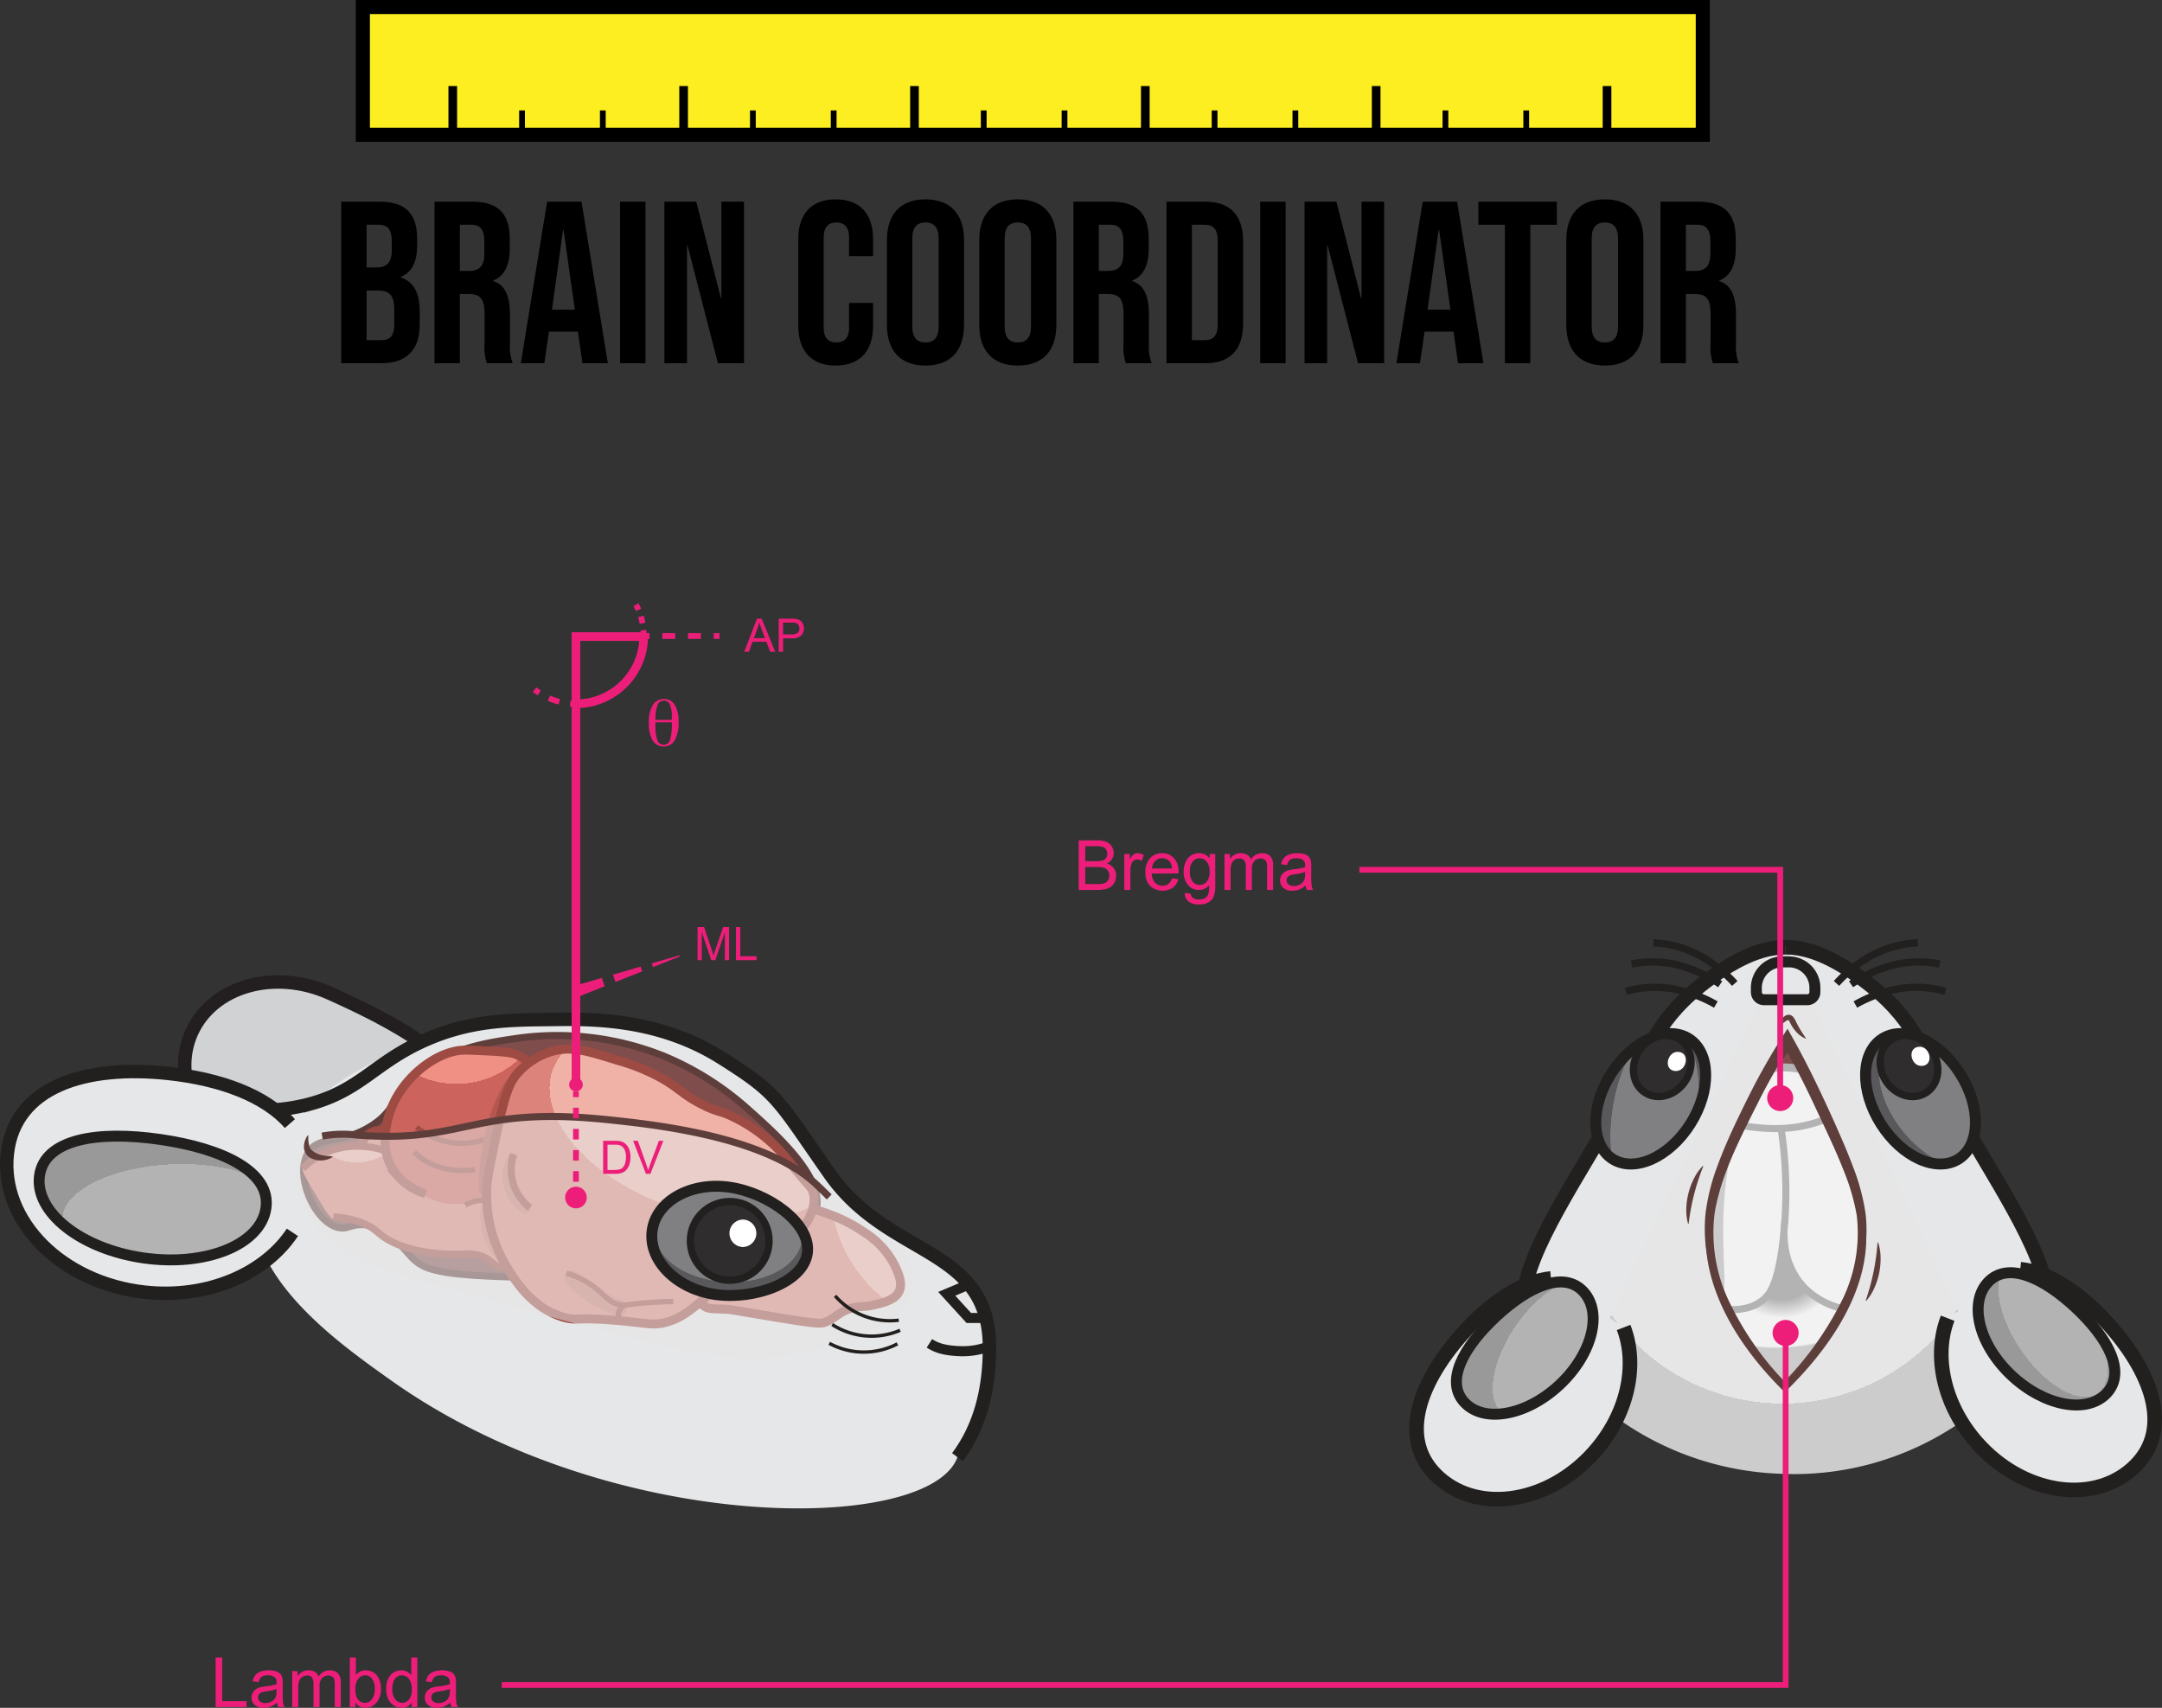 <svg xmlns="http://www.w3.org/2000/svg" xmlns:xlink="http://www.w3.org/1999/xlink" viewBox="0 0 374.611 295.914"><rect x="0" y="0" width="374.611" height="295.914" fill="#333333" stroke="none"/><defs><style>.cls-1,.cls-10,.cls-15,.cls-18,.cls-19,.cls-20,.cls-21,.cls-22,.cls-30,.cls-44,.cls-45,.cls-46,.cls-5{fill:none;}.cls-2{fill:#d0d2d3;stroke:#231f20;}.cls-10,.cls-11,.cls-14,.cls-15,.cls-17,.cls-18,.cls-19,.cls-2,.cls-20,.cls-21,.cls-22,.cls-25,.cls-26,.cls-27,.cls-28,.cls-30,.cls-31,.cls-32,.cls-33,.cls-35,.cls-37,.cls-4,.cls-40,.cls-41,.cls-42,.cls-44,.cls-45,.cls-46,.cls-47,.cls-5,.cls-6,.cls-7,.cls-8{stroke-miterlimit:10;}.cls-2,.cls-4{stroke-width:2.328px;}.cls-25,.cls-3,.cls-33,.cls-4{fill:#e6e7e8;}.cls-25,.cls-26,.cls-27,.cls-28,.cls-30,.cls-31,.cls-32,.cls-33,.cls-4,.cls-45,.cls-47,.cls-5,.cls-7{stroke:#221f1f;}.cls-5{stroke-width:1.746px;}.cls-6{fill:#804d4d;}.cls-44,.cls-6{stroke:#5e3e3b;}.cls-37,.cls-44,.cls-6{stroke-width:1.22px;}.cls-7{stroke-width:1.89px;fill:url(#radial-gradient);}.cls-8{fill:#dc847b;}.cls-10,.cls-11,.cls-14,.cls-15,.cls-17,.cls-8{stroke:#9e4b43;}.cls-11,.cls-14,.cls-17,.cls-8{stroke-width:1.55px;}.cls-9{fill:url(#radial-gradient-2);}.cls-10{stroke-width:1.24px;}.cls-11{fill:url(#radial-gradient-3);}.cls-12{fill:#c97970;}.cls-13{fill:#cc635c;}.cls-14{fill:url(#radial-gradient-4);}.cls-15{stroke-width:0.93px;}.cls-16{fill:#b35750;}.cls-17{fill:url(#radial-gradient-5);}.cls-18,.cls-19,.cls-20,.cls-21,.cls-22,.cls-46{stroke:#ed1e79;}.cls-19{stroke-dasharray:1.905 1.905;}.cls-20,.cls-41{stroke-width:1.5px;}.cls-21{stroke-dasharray:1.215 1.215;}.cls-22{stroke-dasharray:2.225 2.225;}.cls-23{fill:#ed1e79;}.cls-24{fill:url(#radial-gradient-6);}.cls-25{stroke-width:2.53px;}.cls-26,.cls-27,.cls-31,.cls-32,.cls-33,.cls-47{stroke-width:1.897px;}.cls-26{fill:url(#radial-gradient-7);}.cls-27{fill:url(#radial-gradient-8);}.cls-28{fill:#302d2f;}.cls-28,.cls-30{stroke-width:1.265px;}.cls-29,.cls-41,.cls-42{fill:#fff;}.cls-31{fill:url(#radial-gradient-9);}.cls-32{fill:url(#radial-gradient-10);}.cls-34{clip-path:url(#clip-path);}.cls-35,.cls-37{stroke:#b3b3b3;}.cls-35{stroke-width:1.377px;fill:url(#radial-gradient-11);}.cls-36{fill:url(#radial-gradient-12);}.cls-37{fill:#f2f2f2;}.cls-38{fill:#ccc;}.cls-39{fill:#5e3e3b;}.cls-40{fill:#fcee21;stroke-width:2.437px;}.cls-40,.cls-41,.cls-42{stroke:#000;}.cls-43{fill:#e6e6e6;fill-opacity:0.54;}.cls-45{stroke-width:0.582px;}.cls-46{stroke-dasharray:1.831 1.831;}.cls-47{fill:url(#radial-gradient-13);}</style><radialGradient id="radial-gradient" cx="268.312" cy="596.595" r="20.456" gradientTransform="matrix(-0.083, -0.845, 1.868, -0.109, -1062.217, 502.162)" gradientUnits="userSpaceOnUse"><stop offset="0.5" stop-color="#b3b3b3"/><stop offset="0.5" stop-color="#999"/></radialGradient><radialGradient id="radial-gradient-2" cx="710.016" cy="256.189" r="15.217" gradientTransform="matrix(-1.007, -0.4, -0.46, 0.931, 894.805, 239.184)" gradientUnits="userSpaceOnUse"><stop offset="0.5" stop-color="#f0b2a7"/><stop offset="0.5" stop-color="#dc847b"/></radialGradient><radialGradient id="radial-gradient-3" cx="607.447" cy="257.944" r="19.522" gradientTransform="matrix(-0.971, 0.506, 0.867, 1.436, 523.078, -464.216)" xlink:href="#radial-gradient-2"/><radialGradient id="radial-gradient-4" cx="703.436" cy="232.692" r="26.342" gradientTransform="matrix(-1.007, -0.4, -0.46, 0.931, 894.805, 239.184)" gradientUnits="userSpaceOnUse"><stop offset="0.5" stop-color="#f08f84"/><stop offset="0.5" stop-color="#cc635c"/></radialGradient><radialGradient id="radial-gradient-5" cx="660.888" cy="235.681" r="49.155" gradientTransform="matrix(-1.007, -0.4, -0.281, 0.569, 852.657, 324.528)" xlink:href="#radial-gradient-2"/><radialGradient id="radial-gradient-6" cx="308.845" cy="206.927" r="72.502" gradientUnits="userSpaceOnUse"><stop offset="0.5" stop-color="#e6e6e6"/><stop offset="0.5" stop-color="#ccc"/></radialGradient><radialGradient id="radial-gradient-7" cx="386.985" cy="157.116" r="17.621" gradientTransform="matrix(0.414, 0.724, -1.603, 0.741, 375.749, -204.19)" gradientUnits="userSpaceOnUse"><stop offset="0.5" stop-color="#808083"/><stop offset="0.506" stop-color="#59595c"/></radialGradient><radialGradient id="radial-gradient-8" cx="268.156" cy="233.582" r="13.455" gradientTransform="translate(222.294 776.212) rotate(-145.669) scale(1 2.029)" xlink:href="#radial-gradient"/><radialGradient id="radial-gradient-9" cx="335.881" cy="191.057" r="26.252" gradientTransform="matrix(-0.131, -0.991, 0.599, -0.079, 264.687, 540.733)" xlink:href="#radial-gradient-7"/><radialGradient id="radial-gradient-10" cx="-1074.963" cy="230.191" r="13.455" gradientTransform="matrix(0.826, -0.564, -1.144, -1.676, 1507.015, 9.66)" xlink:href="#radial-gradient"/><clipPath id="clip-path"><path class="cls-1" d="M309.196,239.354c5.412-5.327,14.832-16.318,13.346-28.535-.679-5.581-3.714-12.076-7.546-20.281-2.047-4.382-3.952-7.928-5.328-10.376a111.321,111.321,0,0,0-5.896,10.376c-3.245,6.498-6.849,13.717-7.546,20.281C294.833,223.936,304.971,235.164,309.196,239.354Z"/></clipPath><radialGradient id="radial-gradient-11" cx="307.772" cy="201.987" r="63.325" gradientUnits="userSpaceOnUse"><stop offset="0.495" stop-color="#f2f2f2"/><stop offset="0.5" stop-color="#ccc"/></radialGradient><radialGradient id="radial-gradient-12" cx="308.728" cy="221.195" r="14.196" gradientTransform="translate(0 44.183) scale(1 0.8)" gradientUnits="userSpaceOnUse"><stop offset="0.357" stop-color="#b3b3b3"/><stop offset="0.638" stop-color="#f2f2f2"/></radialGradient><radialGradient id="radial-gradient-13" cx="111.548" cy="242.244" r="28.131" gradientTransform="matrix(-0.905, -0.048, 0.031, -0.586, 219.624, 361.151)" xlink:href="#radial-gradient-7"/></defs><title>-1Asset 3</title><g id="Layer_2" data-name="Layer 2"><g id="Layer_1-2" data-name="Layer 1"><path class="cls-2" d="M57.155,172.103c9.608,4.311,26.199,12.408,22.58,20.475s-26.08,13.05-35.688,8.739S29.583,186.972,33.203,178.905,47.546,167.792,57.155,172.103Z"/><path class="cls-3" d="M102.041,176.314a36.756,36.756,0,0,1,13.19,3.207c14.57,6.89,16.266,20.922,28.701,41.584,14.125,23.471,24.067,25.525,21.966,31.372-4.766,13.266-59.933,13.816-98.141-13.301-9.199-6.529-24.747-17.564-23.844-31.035C45.158,189.586,77.115,173.871,102.041,176.314Z"/><path class="cls-4" d="M165.898,252.477c3.601-4.827,5.547-11.018,5.547-18.95,0-17.718-17.357-15.38-27.705-30.158-9.174-13.101-8.897-13.89-18.803-20.105-11.343-7.116-23.299-6.68-29.802-6.615-6.924.069-13.548.135-21.206,3.456-8.918,3.867-11.27,8.693-20.083,11.14a34.297,34.297,0,0,1-15.252.566"/><polyline class="cls-5" points="167.863 222.566 164.044 224.176 167.863 228.362 170.895 228.362"/><path class="cls-5" d="M171.802,233.114a12.658,12.658,0,0,1-5.306,1.005c-3.163-.092-4.447-.717-5.455-1.362"/><path class="cls-6" d="M127.931,219.64c6.921-2.034,11.205-4.998,13.12-9.052a4.924,4.924,0,0,0,.333-.788c1.648-5.66-6.888-13.259-11.717-17.558a51.333,51.333,0,0,0-14.534-9.204,49.617,49.617,0,0,0-25.435-3.143c-5.251.782-11.619,1.578-17.74,6.51-3.641,2.934-3.185,5.683-7.216,8.412-5.486,3.715-9.404,1.771-11.313,4.86-2.471,4,1.096,12.117,5.215,13.023,1.519.334,2.112-.532,4.084-.505,4.209.059,7.141,4.101,8.552,5.596,2.772,2.936,6.288,3.603,35.47,3.698C116.889,221.522,121.742,221.459,127.931,219.64Z"/><path class="cls-4" d="M50.666,213.527c-4.773,7.199-14.675,11.548-25.545,10.369-14.441-1.567-25.122-12.297-23.856-23.967s13.526-15.497,27.967-13.93c9.026.979,16.767,3.834,20.995,8.686"/><path class="cls-7" d="M24.806,217.952c-10.832-1.571-18.871-7.966-17.955-14.285s10.098-7.806,20.93-6.235,19.213,5.604,18.297,11.922S35.639,219.523,24.806,217.952Z"/><path class="cls-8" d="M68.456,196.679a4.109,4.109,0,0,0-3.444-.705,3.619,3.619,0,0,0-2.55,3.917c.523,2.454,4.973,3.641,6.665,2.252C70.487,201.027,70.275,198.075,68.456,196.679Z"/><path class="cls-9" d="M57.901,211.279c1.435.596,2.519.07,4.84.962a9.607,9.607,0,0,1,1.662.8,39.228,39.228,0,0,0,3.262,2.333c4.966,2.718,12.108,2.363,12.597,2.334a7.718,7.718,0,0,1,3.295.347c1.615.585,1.934,1.455,3.019,1.841,2.396.852,5.406-1.523,5.734-1.783,2.058-1.638,4.244-5.746,2.967-7.976-.923-1.612-3.058-1.198-11.704-2.73a59.466,59.466,0,0,1-6.57-1.337c-6.958-2.279-7.142-5.994-12.332-7.217-5.285-1.245-11.609,1.073-12.221,3.596-.135.558.807,2.139,2.699,5.277C56.921,210.669,57.303,211.03,57.901,211.279Z"/><path class="cls-10" d="M52.449,202.449a12.947,12.947,0,0,1,5.016-3.137,13.894,13.894,0,0,1,6.302-.595,14.722,14.722,0,0,1,6.805,2.598"/><path class="cls-11" d="M144.106,210.563a26.126,26.126,0,0,1,5.628,2.948,14.666,14.666,0,0,1,5.338,5.83c.645,1.418,1.5,3.297.537,4.74-.81,1.214-2.584,1.639-4.159,2.015-1.603.384-2.042.181-3.375.451-2.607.527-3.078,1.734-5.014,2.517-.893.361-1.452.371-11.029-1.231-5.364-.897-5.327-.923-6.105-.972-2.199-.138-3.043.038-3.873-.529-1.698-1.161-1.491-4.168-1.061-5.85,2.041-7.981,15.792-12.207,20.887-10.699C141.995,209.818,142.921,210.096,144.106,210.563Z"/><path class="cls-12" d="M123.166,224.8a8.678,8.678,0,0,0,4.017-2.594,26.052,26.052,0,0,1,2.17-2.761c.078-.071.202-.164.049-.048.105-.079.214-.154.324-.225a8.008,8.008,0,0,1,.699-.396,8.111,8.111,0,0,1,1.732-.58c.365-.086.735-.156,1.106-.211a3.043,3.043,0,0,0,1.489-.805q1.156-.912,2.312-1.825a1.403,1.403,0,0,0,0-1.973,1.429,1.429,0,0,0-1.973,0q-1.408,1.111-2.815,2.221l.986-.409a10.397,10.397,0,0,0-6.17,2.543,21.591,21.591,0,0,0-1.768,2.353,5.938,5.938,0,0,1-2.902,2.018c-1.697.559-.971,3.254.742,2.69Z"/><path class="cls-13" d="M74.943,207.869c4.751,1.997,12.95-.11,15.583-5.807,1.62-3.505,1.171-8.448-1.801-10.311-5.03-3.153-14.906,4.007-17.503,8.472a4.631,4.631,0,0,0-.751,2.837C70.754,206.05,74.504,207.684,74.943,207.869Z"/><path class="cls-14" d="M92.55,185.357a6.614,6.614,0,0,0-2.614-2.428c-.897-.454-1.832-.657-5.596-.835-1.485-.07-3.384-.16-4.095-.131-4.894.198-11.368,5.316-13.005,11.827-.378,1.503-1.534,6.1,1.517,9.796a10.828,10.828,0,0,0,4.976,3.26"/><path class="cls-15" d="M83.934,197.47a12.861,12.861,0,0,1-4.311.616,12.677,12.677,0,0,1-7.456-2.751"/><path class="cls-15" d="M82.295,202.643a13.147,13.147,0,0,1-7.912-1.132,10.797,10.797,0,0,1-2.617-1.887"/><path class="cls-10" d="M57.766,210.869a15.471,15.471,0,0,1,4.84.962c2.598.984,2.679,1.904,4.924,3.133,4.966,2.718,12.108,2.363,12.597,2.334a7.717,7.717,0,0,1,3.295.347c1.615.585,1.934,1.455,3.019,1.841,1.023.364,2.738.302,5.734-1.783"/><path class="cls-12" d="M87.253,216.834a9.135,9.135,0,0,1-.999-1.434,8.95,8.95,0,0,1-.919-2.311,8.819,8.819,0,0,1-.241-2.379,7.825,7.825,0,0,1,.217-1.691c.263-1.166-1.53-1.663-1.793-.494a11.029,11.029,0,0,0,2.42,9.624.938.938,0,0,0,1.315,0,.949.949,0,0,0,0-1.315Z"/><path class="cls-15" d="M80.61,208.831a5.949,5.949,0,0,1,2.726-.841,6.172,6.172,0,0,1,4.689,1.97"/><path class="cls-16" d="M86.634,205.699c.163-5.672,1.15-11.351,4.096-16.275,1.232-2.059-1.982-3.931-3.212-1.877-3.282,5.484-4.422,11.834-4.604,18.152-.069,2.394,3.651,2.392,3.72,0Z"/><path class="cls-17" d="M140.717,206.166c-.222-.473-.399-.569-1.871-2.286-1.822-2.125-2.327-2.882-3.119-3.809a27.874,27.874,0,0,0-8.573-6.491c-2.59-1.269-2.55-.736-5.294-2.104-3.386-1.688-4.007-2.778-6.988-4.525a34.44,34.44,0,0,0-7.853-3.224c-5.236-1.634-7.855-2.452-11.084-1.63a12.663,12.663,0,0,0-5.991,3.581c-1.508,1.588-2.352,3.343-3.927,10.877-1.084,5.185-1.627,7.778-1.656,9.209a24.125,24.125,0,0,0,3.256,13.425c1.561,2.6,4.528,7.543,10.181,9.083,2.372.647,2.206-.127,9.717.573,4.712.439,5.667.826,7.741.301,2.754-.697,4.607-2.277,6.88-4.256,3.225-2.809,2.699-3.432,5.006-5.412,4.881-4.189,8.43-2.425,11.693-6.352C140.34,211.315,141.74,208.344,140.717,206.166Z"/><path class="cls-12" d="M107.64,225.266c-.519-.198-.772-.3-1.184-.482q-.592-.262-1.172-.55c-.712-.354-1.41-.737-2.086-1.154a12.679,12.679,0,0,1-1.346-.942,14.303,14.303,0,0,1-1.704-1.668,1.402,1.402,0,0,0-1.973,0,1.43,1.43,0,0,0,0,1.973,21.253,21.253,0,0,0,8.723,5.514,1.401,1.401,0,0,0,1.716-.974,1.434,1.434,0,0,0-.974-1.716Z"/><path class="cls-15" d="M116.672,225.519c-1.304.009-3.259.064-5.642.299-2.483.245-2.77.422-3.666.237-2.227-.458-2.665-2.005-5.373-3.724a15.418,15.418,0,0,0-3.836-1.736"/><path class="cls-15" d="M107.516,228.845a1.732,1.732,0,0,1-.25-1.664,2.016,2.016,0,0,1,1.181-1.069"/><path class="cls-12" d="M91.449,208.599c-.076-.053-.151-.108-.226-.163-.084-.061.142.121.008.006-.056-.049-.116-.094-.172-.143a7.377,7.377,0,0,1-.721-.706,5.682,5.682,0,0,1-1.184-2.104,5.524,5.524,0,0,1-.109-2.797,7.421,7.421,0,0,1,.332-1.075c.065-.167-.026.053.015-.035.024-.052.047-.105.072-.157.044-.093.091-.184.139-.275.562-1.056-1.043-1.997-1.606-.939a7.679,7.679,0,0,0-.636,5.771,8.012,8.012,0,0,0,3.15,4.22.938.938,0,0,0,1.272-.334.949.949,0,0,0-.334-1.272Z"/><path class="cls-10" d="M91.832,209.292a8.877,8.877,0,0,1-2.475-3.102,8.647,8.647,0,0,1-.379-6.187"/><path class="cls-18" d="M99.796,121.943q-.505,0-1-.042"/><path class="cls-19" d="M96.917,121.588a11.666,11.666,0,0,1-2.659-1.03"/><path class="cls-18" d="M93.434,120.073q-.421-.271-.816-.577"/><path class="cls-20" d="M111.542,110.198A11.745,11.745,0,0,1,99.796,121.943"/><path class="cls-18" d="M110.212,104.764q.231.442.425.905"/><path class="cls-21" d="M111.047,106.812a11.68,11.68,0,0,1,.387,1.782"/><path class="cls-18" d="M111.5,109.199q.042.494.042.999"/><line class="cls-18" x1="124.666" y1="110.198" x2="123.666" y2="110.198"/><line class="cls-22" x1="121.441" y1="110.198" x2="113.654" y2="110.198"/><line class="cls-18" x1="112.542" y1="110.198" x2="111.542" y2="110.198"/><path class="cls-23" d="M115.023,121.113a2.124,2.124,0,0,1,1.893,1.022,5.416,5.416,0,0,1,.662,2.938,6.226,6.226,0,0,1-.656,3.161,2.079,2.079,0,0,1-1.887,1.099,2.154,2.154,0,0,1-1.954-1.046,5.974,5.974,0,0,1-.653-3.12,5.514,5.514,0,0,1,.686-2.985A2.152,2.152,0,0,1,115.023,121.113Zm1.377,3.621q0-.082.006-.226t.006-.208a5.404,5.404,0,0,0-.334-2.203,1.104,1.104,0,0,0-1.055-.697,1.142,1.142,0,0,0-1.093.785,7.048,7.048,0,0,0-.36,2.549Zm-2.83.422v.275a8.301,8.301,0,0,0,.325,2.798,1.127,1.127,0,0,0,1.099.8,1.105,1.105,0,0,0,1.099-.782,10.008,10.008,0,0,0,.308-3.091Z"/><path class="cls-23" d="M186.905,154.196v-8.59h3.223a3.989,3.989,0,0,1,1.579.261,2.03,2.03,0,0,1,.932.803,2.116,2.116,0,0,1,.337,1.134,1.948,1.948,0,0,1-.299,1.037,2.134,2.134,0,0,1-.902.785,2.243,2.243,0,0,1,1.198.779,2.087,2.087,0,0,1,.419,1.301,2.509,2.509,0,0,1-.255,1.122,2.172,2.172,0,0,1-.63.8,2.629,2.629,0,0,1-.94.425,5.719,5.719,0,0,1-1.386.144Zm1.137-4.98h1.857a4.144,4.144,0,0,0,1.084-.1,1.205,1.205,0,0,0,.653-.428,1.232,1.232,0,0,0,.22-.75,1.381,1.381,0,0,0-.205-.753,1.038,1.038,0,0,0-.586-.445,4.894,4.894,0,0,0-1.307-.12h-1.717Zm0,3.967h2.139a4.923,4.923,0,0,0,.773-.041,1.853,1.853,0,0,0,.656-.234,1.244,1.244,0,0,0,.434-.478,1.495,1.495,0,0,0,.17-.724,1.427,1.427,0,0,0-.246-.835,1.298,1.298,0,0,0-.683-.498,4.232,4.232,0,0,0-1.257-.144h-1.986Z"/><path class="cls-23" d="M194.809,154.196v-6.223h.949v.943a2.574,2.574,0,0,1,.671-.873,1.171,1.171,0,0,1,.677-.211,2.057,2.057,0,0,1,1.084.34l-.363.979a1.509,1.509,0,0,0-.773-.229,1.004,1.004,0,0,0-.621.208,1.127,1.127,0,0,0-.393.577,4.108,4.108,0,0,0-.176,1.23v3.258Z"/><path class="cls-23" d="M203.077,152.192l1.09.135a2.659,2.659,0,0,1-.955,1.482,3.236,3.236,0,0,1-3.946-.313,3.285,3.285,0,0,1-.8-2.358,3.438,3.438,0,0,1,.809-2.438,2.737,2.737,0,0,1,2.098-.867,2.66,2.66,0,0,1,2.039.85,3.376,3.376,0,0,1,.791,2.391q0,.094-.006.281h-4.641a2.391,2.391,0,0,0,.58,1.57,1.727,1.727,0,0,0,1.301.545,1.614,1.614,0,0,0,.99-.305A2.023,2.023,0,0,0,203.077,152.192Zm-3.463-1.705h3.475a2.108,2.108,0,0,0-.398-1.178,1.616,1.616,0,0,0-1.307-.609,1.675,1.675,0,0,0-1.222.486A1.925,1.925,0,0,0,199.614,150.487Z"/><path class="cls-23" d="M205.298,154.712l1.025.152a.977.977,0,0,0,.357.691,1.756,1.756,0,0,0,1.072.293,1.883,1.883,0,0,0,1.131-.293,1.442,1.442,0,0,0,.539-.82,6.736,6.736,0,0,0,.076-1.354,2.169,2.169,0,0,1-1.723.814,2.349,2.349,0,0,1-1.986-.926,3.565,3.565,0,0,1-.703-2.221,4.133,4.133,0,0,1,.322-1.644,2.578,2.578,0,0,1,.935-1.163,2.524,2.524,0,0,1,1.438-.41,2.231,2.231,0,0,1,1.816.891v-.75h.973v5.379a5.102,5.102,0,0,1-.296,2.06,2.164,2.164,0,0,1-.938.958,3.249,3.249,0,0,1-1.579.352,2.978,2.978,0,0,1-1.799-.501A1.694,1.694,0,0,1,205.298,154.712Zm.873-3.738a2.7,2.7,0,0,0,.486,1.787,1.604,1.604,0,0,0,2.438.003,2.612,2.612,0,0,0,.492-1.755,2.552,2.552,0,0,0-.507-1.723,1.567,1.567,0,0,0-1.222-.58,1.522,1.522,0,0,0-1.195.571A2.537,2.537,0,0,0,206.171,150.974Z"/><path class="cls-23" d="M212.165,154.196v-6.223h.943v.873a2.218,2.218,0,0,1,.779-.735,2.189,2.189,0,0,1,1.107-.278,2.047,2.047,0,0,1,1.134.287,1.537,1.537,0,0,1,.624.803,2.234,2.234,0,0,1,1.922-1.09,1.894,1.894,0,0,1,1.424.513,2.191,2.191,0,0,1,.498,1.579v4.271h-1.049v-3.92a2.886,2.886,0,0,0-.103-.911.883.883,0,0,0-.372-.448,1.161,1.161,0,0,0-.633-.17,1.473,1.473,0,0,0-1.09.437,1.923,1.923,0,0,0-.434,1.397v3.615h-1.055v-4.043a1.779,1.779,0,0,0-.258-1.055.976.976,0,0,0-.844-.352,1.533,1.533,0,0,0-.823.234,1.329,1.329,0,0,0-.548.686,3.859,3.859,0,0,0-.17,1.301v3.229Z"/><path class="cls-23" d="M226.222,153.429a3.927,3.927,0,0,1-1.128.703,3.259,3.259,0,0,1-1.163.205,2.262,2.262,0,0,1-1.576-.501,1.654,1.654,0,0,1-.551-1.28,1.703,1.703,0,0,1,.208-.835,1.722,1.722,0,0,1,.545-.606,2.562,2.562,0,0,1,.759-.346,7.538,7.538,0,0,1,.938-.158,9.64,9.64,0,0,0,1.881-.363q.006-.217.006-.275a1.164,1.164,0,0,0-.299-.908,1.765,1.765,0,0,0-1.201-.357,1.863,1.863,0,0,0-1.099.261,1.593,1.593,0,0,0-.524.923l-1.031-.141a2.555,2.555,0,0,1,.463-1.069,2.029,2.029,0,0,1,.932-.627,4.156,4.156,0,0,1,1.412-.22,3.738,3.738,0,0,1,1.295.188,1.706,1.706,0,0,1,.732.472,1.659,1.659,0,0,1,.328.718,5.939,5.939,0,0,1,.053.973v1.406a14.927,14.927,0,0,0,.067,1.86,2.347,2.347,0,0,0,.267.747h-1.102A2.236,2.236,0,0,1,226.222,153.429Zm-.088-2.355a7.738,7.738,0,0,1-1.723.398,3.984,3.984,0,0,0-.92.211.917.917,0,0,0-.416.343.932.932,0,0,0,.173,1.204,1.374,1.374,0,0,0,.935.281,2.175,2.175,0,0,0,1.084-.267,1.642,1.642,0,0,0,.697-.729,2.548,2.548,0,0,0,.17-1.055Z"/><path class="cls-23" d="M37.361,295.773v-8.59h1.137v7.576h4.23v1.014Z"/><path class="cls-23" d="M48.008,295.006a3.927,3.927,0,0,1-1.128.703,3.259,3.259,0,0,1-1.163.205,2.262,2.262,0,0,1-1.576-.501,1.654,1.654,0,0,1-.551-1.28,1.703,1.703,0,0,1,.208-.835,1.722,1.722,0,0,1,.545-.606,2.563,2.563,0,0,1,.759-.346,7.536,7.536,0,0,1,.938-.158,9.64,9.64,0,0,0,1.881-.363q.006-.217.006-.275a1.164,1.164,0,0,0-.299-.908,1.765,1.765,0,0,0-1.201-.357,1.863,1.863,0,0,0-1.099.261,1.593,1.593,0,0,0-.524.923l-1.031-.141a2.555,2.555,0,0,1,.463-1.069,2.029,2.029,0,0,1,.932-.627A4.156,4.156,0,0,1,46.578,289.41a3.738,3.738,0,0,1,1.295.188,1.706,1.706,0,0,1,.732.472,1.659,1.659,0,0,1,.328.718,5.938,5.938,0,0,1,.053.973v1.406a14.926,14.926,0,0,0,.067,1.86,2.347,2.347,0,0,0,.267.747H48.219A2.236,2.236,0,0,1,48.008,295.006Zm-.088-2.355a7.738,7.738,0,0,1-1.723.398,3.985,3.985,0,0,0-.92.211.917.917,0,0,0-.416.343.932.932,0,0,0,.173,1.204,1.374,1.374,0,0,0,.935.281,2.175,2.175,0,0,0,1.084-.267,1.642,1.642,0,0,0,.697-.729,2.548,2.548,0,0,0,.17-1.055Z"/><path class="cls-23" d="M50.621,295.773v-6.223h.943v.873a2.218,2.218,0,0,1,.779-.735A2.189,2.189,0,0,1,53.451,289.41a2.047,2.047,0,0,1,1.134.287,1.537,1.537,0,0,1,.624.803A2.234,2.234,0,0,1,57.131,289.41a1.894,1.894,0,0,1,1.424.513,2.191,2.191,0,0,1,.498,1.579v4.271H58.004v-3.92a2.886,2.886,0,0,0-.103-.911.883.883,0,0,0-.372-.448,1.161,1.161,0,0,0-.633-.17,1.473,1.473,0,0,0-1.09.437,1.923,1.923,0,0,0-.434,1.397v3.615H54.318v-4.043a1.779,1.779,0,0,0-.258-1.055.976.976,0,0,0-.844-.352,1.533,1.533,0,0,0-.823.234,1.329,1.329,0,0,0-.548.686,3.859,3.859,0,0,0-.17,1.301v3.229Z"/><path class="cls-23" d="M61.59,295.773h-.979v-8.59h1.055v3.064A2.087,2.087,0,0,1,63.371,289.41a2.611,2.611,0,0,1,1.087.231,2.22,2.22,0,0,1,.844.65,3.144,3.144,0,0,1,.519,1.011,4.167,4.167,0,0,1,.188,1.266,3.555,3.555,0,0,1-.791,2.473,2.474,2.474,0,0,1-1.898.873,1.981,1.981,0,0,1-1.729-.92Zm-.012-3.158a3.23,3.23,0,0,0,.305,1.617,1.508,1.508,0,0,0,2.543.214,2.729,2.729,0,0,0,.504-1.79,2.776,2.776,0,0,0-.483-1.799,1.472,1.472,0,0,0-1.169-.58,1.517,1.517,0,0,0-1.195.601A2.636,2.636,0,0,0,61.578,292.615Z"/><path class="cls-23" d="M71.328,295.773v-.785a1.935,1.935,0,0,1-1.74.926,2.44,2.44,0,0,1-1.368-.41,2.697,2.697,0,0,1-.967-1.145,3.959,3.959,0,0,1-.343-1.69,4.424,4.424,0,0,1,.311-1.69,2.449,2.449,0,0,1,.932-1.163,2.491,2.491,0,0,1,1.389-.404,2.075,2.075,0,0,1,1.717.855v-3.082h1.049v8.59Zm-3.334-3.105a2.702,2.702,0,0,0,.504,1.787,1.519,1.519,0,0,0,1.189.592,1.492,1.492,0,0,0,1.175-.565,2.607,2.607,0,0,0,.483-1.726,2.926,2.926,0,0,0-.492-1.875,1.514,1.514,0,0,0-1.213-.598,1.461,1.461,0,0,0-1.175.574A2.834,2.834,0,0,0,67.994,292.668Z"/><path class="cls-23" d="M78.025,295.006a3.927,3.927,0,0,1-1.128.703,3.259,3.259,0,0,1-1.163.205,2.262,2.262,0,0,1-1.576-.501,1.654,1.654,0,0,1-.551-1.28,1.703,1.703,0,0,1,.208-.835,1.722,1.722,0,0,1,.545-.606,2.563,2.563,0,0,1,.759-.346,7.536,7.536,0,0,1,.938-.158,9.64,9.64,0,0,0,1.881-.363q.006-.217.006-.275a1.164,1.164,0,0,0-.299-.908,1.765,1.765,0,0,0-1.201-.357,1.863,1.863,0,0,0-1.099.261,1.593,1.593,0,0,0-.524.923l-1.031-.141a2.555,2.555,0,0,1,.463-1.069,2.029,2.029,0,0,1,.932-.627,4.156,4.156,0,0,1,1.412-.22,3.738,3.738,0,0,1,1.295.188,1.706,1.706,0,0,1,.732.472,1.659,1.659,0,0,1,.328.718,5.939,5.939,0,0,1,.053.973v1.406a14.924,14.924,0,0,0,.067,1.86,2.347,2.347,0,0,0,.267.747H78.236A2.236,2.236,0,0,1,78.025,295.006Zm-.088-2.355a7.738,7.738,0,0,1-1.723.398,3.985,3.985,0,0,0-.92.211.917.917,0,0,0-.416.343.932.932,0,0,0,.173,1.204,1.374,1.374,0,0,0,.935.281,2.175,2.175,0,0,0,1.084-.267,1.642,1.642,0,0,0,.697-.729,2.548,2.548,0,0,0,.17-1.055Z"/><polygon class="cls-23" points="99.472 170.839 104.278 169.441 104.773 170.884 100.121 172.731 99.472 170.839"/><polygon class="cls-23" points="106.201 168.881 111.007 167.483 111.287 168.298 106.634 170.145 106.201 168.881"/><polygon class="cls-23" points="112.93 166.924 117.736 165.525 117.8 165.713 113.148 167.56 112.93 166.924"/><polygon class="cls-23" points="119.658 164.966 119.745 164.94 119.661 164.974 119.658 164.966"/><path class="cls-23" d="M120.861,166.363v-5.727h1.141l1.355,4.055q.188.567.273.848.097-.312.305-.918l1.371-3.984h1.02v5.727h-.73v-4.793l-1.664,4.793h-.684l-1.656-4.875v4.875Z"/><path class="cls-23" d="M127.517,166.363v-5.727h.758v5.051h2.82v.676Z"/><path class="cls-23" d="M128.963,112.93l2.199-5.727h.816l2.344,5.727h-.863l-.668-1.734h-2.395l-.629,1.734Zm1.652-2.352h1.941l-.598-1.586q-.273-.722-.406-1.188a7.291,7.291,0,0,1-.309,1.094Z"/><path class="cls-23" d="M134.928,112.93v-5.727h2.16a5.251,5.251,0,0,1,.871.055,1.72,1.72,0,0,1,.707.268,1.404,1.404,0,0,1,.459.553,1.864,1.864,0,0,1-.291,2.018,2.231,2.231,0,0,1-1.68.506h-1.469v2.328Zm.758-3.004h1.48a1.568,1.568,0,0,0,1.043-.273.975.975,0,0,0,.309-.77,1.036,1.036,0,0,0-.182-.615.848.848,0,0,0-.479-.338,3.216,3.216,0,0,0-.707-.051h-1.465Z"/><path class="cls-24" d="M350.608,238.36c-3.952,3.699-8.64,6.501-11.185,8.269a50.801,50.801,0,0,1-30.943,8.728,51.655,51.655,0,0,1-27.569-9.142c-4.044-2.833-6.48-3.961-7.833-5.573-12.629-15.035,34.041-73.696,36.32-76.53"/><path class="cls-25" d="M273.077,240.642c-5.007-3.969-9.586-9.041-9.104-15.569.637-8.641,9.242-20.769,17.708-35.674,4.178-7.357,5.193-13.017,14.628-19.898,6.397-4.666,10.431-5.346,13.088-5.389"/><ellipse class="cls-26" cx="286.024" cy="190.391" rx="12.338" ry="8.129" transform="translate(-27.791 330.317) rotate(-57.681)"/><path class="cls-25" d="M281.32,230.008c2.506,6.488.749,15.018-5.089,21.608-7.756,8.755-19.779,10.772-26.854,4.505s-3.878-16.102,3.878-24.858c4.847-5.472,10.328-9.227,15.485-9.744"/><path class="cls-27" d="M270.194,239.977c-5.686,5.305-13.047,6.658-16.439,3.022s-.265-9.526,5.422-14.831,11.778-8.018,15.171-4.381S275.881,234.672,270.194,239.977Z"/><ellipse class="cls-28" cx="288.017" cy="184.694" rx="5.499" ry="4.78" transform="translate(-21.985 329.484) rotate(-57.706)"/><path class="cls-29" d="M290.901,182.265c-2.019-.235-2.745,3.067-.723,3.302C292.197,185.802,292.923,182.5,290.901,182.265Z"/><path class="cls-30" d="M298.061,170.536a23.594,23.594,0,0,0-6.527-3.105,18.331,18.331,0,0,0-8.829-.394"/><path class="cls-30" d="M297.309,174.055a23.594,23.594,0,0,0-6.751-2.583,18.331,18.331,0,0,0-8.833.3"/><path class="cls-30" d="M300.585,170.398a23.594,23.594,0,0,0-5.606-4.562,18.331,18.331,0,0,0-8.485-2.473"/><path class="cls-25" d="M345.716,240.642c5.007-3.969,9.586-9.041,9.104-15.569-.637-8.641-9.242-20.769-17.708-35.674-4.178-7.357-5.193-13.017-14.628-19.898-6.397-4.666-10.431-5.346-13.088-5.389"/><ellipse class="cls-31" cx="332.77" cy="190.391" rx="8.129" ry="12.338" transform="translate(-50.238 207.404) rotate(-32.319)"/><path class="cls-25" d="M337.474,228.407c-2.506,6.488-.749,15.018,5.089,21.608,7.756,8.755,19.779,10.772,26.854,4.505s3.878-16.102-3.878-24.858c-4.847-5.472-10.328-9.227-15.485-9.744"/><path class="cls-32" d="M348.599,238.376c5.686,5.305,13.047,6.658,16.439,3.022s.265-9.526-5.422-14.831-11.778-8.018-15.171-4.381S342.913,233.071,348.599,238.376Z"/><ellipse class="cls-28" cx="330.777" cy="184.694" rx="4.78" ry="5.499" transform="translate(-47.51 205.292) rotate(-32.294)"/><path class="cls-29" d="M332.408,181.379c2.019-.235,2.745,3.067.723,3.302C331.113,184.917,330.386,181.615,332.408,181.379Z"/><path class="cls-30" d="M320.733,170.536a23.594,23.594,0,0,1,6.527-3.105,18.331,18.331,0,0,1,8.829-.394"/><path class="cls-30" d="M321.485,174.055a23.594,23.594,0,0,1,6.751-2.583,18.331,18.331,0,0,1,8.833.3"/><path class="cls-33" d="M308.828,166.663h1.139a4.502,4.502,0,0,1,4.502,4.502v.737a1.318,1.318,0,0,1-1.318,1.318h-7.508a1.318,1.318,0,0,1-1.318-1.318v-.737a4.502,4.502,0,0,1,4.502-4.502Z"/><path class="cls-30" d="M318.212,170.397a23.594,23.594,0,0,1,5.606-4.562,18.331,18.331,0,0,1,8.485-2.473"/><path class="cls-6" d="M309.256,240.374c5.412-5.327,14.832-16.318,13.346-28.535-.679-5.581-3.714-12.076-7.546-20.281-2.047-4.382-3.952-7.928-5.328-10.376a111.319,111.319,0,0,0-5.896,10.376c-3.245,6.498-6.849,13.717-7.546,20.281C294.893,224.956,305.032,236.184,309.256,240.374Z"/><g class="cls-34"><path class="cls-35" d="M295.462,238.554c2.547,1.904,11.292,7.814,21.087,2.573,6.207-3.322,16.3-12.975,16.221-27.014-.061-10.815-6.124-18.172-8.11-20.582-.589-.715-13.23-15.543-24.736-4.502-6.338,6.081-9.986,17.76-9.732,30.23"/><path class="cls-36" d="M299.291,226.884c1.999,4.36,9.244,4.458,12.691,3.957,4.606-.669,9.787-3.477,9.619-5.945-.109-1.612-2.404-1.678-6.387-4.906-4.693-3.802-4.721-6.313-6.926-6.579C304.012,212.895,296.805,221.462,299.291,226.884Z"/><path class="cls-37" d="M327.225,204.012c-2.015-7.071-4.853-9.367-7.119-10.13-3.366-1.134-4.679,1.382-11.499,1.643-6.043.231-8.562-1.609-11.773.274a9.436,9.436,0,0,0-3.833,4.928"/><path class="cls-37" d="M308.607,195.524a72.835,72.835,0,0,1,.274,19.987c-.885,6.959-2.188,8.801-3.559,9.856-4.835,3.721-13.08-.369-13.963-.821"/><path class="cls-37" d="M327.772,225.915a13.638,13.638,0,0,1-15.059-2.738c-4.48-4.601-3.55-10.848-3.435-11.541"/><path class="cls-38" d="M298.614,210.805c-.263,8.211.954,14.086-.752,14.64-.667.217-1.443-.489-1.985-.993-4.236-3.941-3.063-11.54-2.774-13.452,1.174-7.761,5.622-14.281,6.752-13.844C300.771,197.511,298.906,201.674,298.614,210.805Z"/><path class="cls-38" d="M302.507,190.388c1.152-2.634,1.002-4.293,1.411-4.244.513.061,1.629,2.783.677,5.03-.973,2.299-3.813,3.406-4.212,3.079C300.073,194,301.368,192.991,302.507,190.388Z"/></g><path class="cls-39" d="M309.196,239.374a55.96,55.96,0,0,0,9.563-13.268,26.347,26.347,0,0,0,2.957-15.553,37.74,37.74,0,0,0-2.258-7.724c-.988-2.529-2.127-5.016-3.286-7.499-1.176-2.478-2.315-4.983-3.532-7.422q-1.827-3.669-3.843-7.237l1.712.05q-2.215,3.441-4.179,7.038c-1.304,2.387-2.509,4.864-3.732,7.318-2.4,4.9-4.674,9.93-5.513,15.22a27.441,27.441,0,0,0,2.739,15.658A52.86,52.86,0,0,0,309.196,239.374Zm0,0a49.874,49.874,0,0,1-10.25-12.982,31.298,31.298,0,0,1-2.946-7.852,26.143,26.143,0,0,1-.463-8.448,36.253,36.253,0,0,1,2.08-8.167c.961-2.625,2.093-5.168,3.275-7.67,1.195-2.493,2.402-4.969,3.719-7.425q1.974-3.669,4.216-7.187l.895-1.401.817,1.451c2.715,4.819,5.095,9.841,7.349,14.852,1.124,2.519,2.233,5.053,3.203,7.664a36.495,36.495,0,0,1,2.164,8.131,23.885,23.885,0,0,1-.535,8.441,31.743,31.743,0,0,1-3.098,7.779A52.569,52.569,0,0,1,309.196,239.374Z"/><path class="cls-39" d="M307.99,178.157a4.212,4.212,0,0,1,.915-1.804,1.677,1.677,0,0,1,.463-.376,1.105,1.105,0,0,1,.769-.128,1.124,1.124,0,0,1,.651.46,4.129,4.129,0,0,1,.287.468c.283.583.545,1.096.863,1.627.317.525.671,1.038,1.042,1.598a4.519,4.519,0,0,1-1.658-1.118,6.514,6.514,0,0,1-1.134-1.645,1.696,1.696,0,0,0-.286-.474c-.01-.058-.255.015-.484.172C308.954,177.256,308.503,177.73,307.99,178.157Z"/><path class="cls-39" d="M325.422,215.287a8.281,8.281,0,0,1,.429,2.661,12.255,12.255,0,0,1-1.058,5.164,8.356,8.356,0,0,1-1.436,2.28l-.094-.035a39.236,39.236,0,0,0,2.058-10.075Z"/><path class="cls-39" d="M292.492,212.02a8.281,8.281,0,0,1-.3-2.678,12.255,12.255,0,0,1,1.305-5.107,8.354,8.354,0,0,1,1.545-2.208l.092.039a39.238,39.238,0,0,0-2.542,9.964Z"/><polyline class="cls-18" points="308.458 190.372 308.458 150.703 235.539 150.703"/><path class="cls-23" d="M310.713,190.259a2.256,2.256,0,1,1-2.256-2.256A2.256,2.256,0,0,1,310.713,190.259Z"/><polyline class="cls-18" points="309.397 230.85 309.397 291.961 86.949 291.961"/><circle class="cls-23" cx="309.397" cy="230.962" r="2.256"/><path d="M59.122,34.943H65.761c4.559,0,6.519,2.12,6.519,6.439v1.12c0,2.879-.88,4.679-2.839,5.479v.08c2.359.8,3.279,2.879,3.279,5.839V56.299c0,4.319-2.279,6.639-6.679,6.639H59.122Zm6.119,11.398c1.64,0,2.64-.72,2.64-2.959V41.821c0-2-.68-2.879-2.24-2.879H63.521V46.341Zm.8,12.598c1.479,0,2.28-.68,2.28-2.759V53.74c0-2.6-.84-3.399-2.84-3.399H63.521v8.598Z"/><path d="M75.282,34.943h6.519c4.559,0,6.519,2.12,6.519,6.439v1.72c0,2.879-.92,4.719-2.88,5.519v.08c2.2.68,2.92,2.76,2.92,5.919v4.919a8.245,8.245,0,0,0,.479,3.399h-4.479a8.603,8.603,0,0,1-.4-3.439V54.379c0-2.6-.76-3.439-2.76-3.439H79.681v11.998H75.282Zm5.999,11.998c1.64,0,2.64-.72,2.64-2.959V41.821c0-2-.68-2.879-2.24-2.879H79.681v7.999Z"/><path d="M94.801,34.943h5.959l4.56,27.995h-4.399l-.8-5.559v.08H95.121l-.8,5.479H90.242Zm4.799,18.717L97.641,39.822H97.561L95.641,53.66Z"/><path d="M107.441,34.943h4.399V62.938h-4.399Z"/><path d="M115.12,34.943h5.519l4.279,16.757h.08V34.943h3.919V62.938h-4.52L119.12,42.501h-.08V62.938h-3.919Z"/><path d="M138.32,56.459V41.421c0-4.319,2.24-6.878,6.479-6.878s6.479,2.56,6.479,6.878v2.959H147.118V41.141c0-1.84-.88-2.6-2.2-2.6s-2.199.76-2.199,2.6V56.779c0,1.84.879,2.56,2.199,2.56s2.2-.72,2.2-2.56v-4.279h4.159v3.959c0,4.319-2.239,6.879-6.479,6.879S138.32,60.778,138.32,56.459Z"/><path d="M153.68,56.299V41.581c0-4.479,2.359-7.039,6.679-7.039s6.679,2.56,6.679,7.039V56.299c0,4.479-2.36,7.039-6.679,7.039S153.68,60.778,153.68,56.299Zm8.959.28V41.302c0-2-.88-2.76-2.28-2.76-1.399,0-2.279.76-2.279,2.76V56.579c0,2.0.88,2.759,2.279,2.759C161.758,59.338,162.638,58.578,162.638,56.579Z"/><path d="M169.679,56.299V41.581c0-4.479,2.359-7.039,6.679-7.039s6.679,2.56,6.679,7.039V56.299c0,4.479-2.36,7.039-6.679,7.039S169.679,60.778,169.679,56.299Zm8.958.28V41.302c0-2-.88-2.76-2.28-2.76-1.399,0-2.279.76-2.279,2.76V56.579c0,2.0.88,2.759,2.279,2.759C177.758,59.338,178.638,58.578,178.638,56.579Z"/><path d="M185.999,34.943h6.519c4.559,0,6.519,2.12,6.519,6.439v1.72c0,2.879-.92,4.719-2.88,5.519v.08c2.2.68,2.919,2.76,2.919,5.919v4.919a8.245,8.245,0,0,0,.48,3.399h-4.479a8.604,8.604,0,0,1-.4-3.439V54.379c0-2.6-.76-3.439-2.76-3.439H190.398v11.998h-4.399Zm5.999,11.998c1.64,0,2.64-.72,2.64-2.959V41.821c0-2-.68-2.879-2.24-2.879H190.398v7.999Z"/><path d="M202.119,34.943h6.719c4.399,0,6.559,2.439,6.559,6.918V56.019c0,4.479-2.16,6.919-6.559,6.919h-6.719Zm6.639,23.996c1.399,0,2.239-.72,2.239-2.719V41.661c0-2-.84-2.72-2.239-2.72h-2.24V58.938Z"/><path d="M218.358,34.943h4.399V62.938h-4.399Z"/><path d="M226.038,34.943h5.519l4.279,16.757h.08V34.943h3.919V62.938h-4.52l-5.279-20.437h-.08V62.938H226.038Z"/><path d="M246.517,34.943h5.959l4.56,27.995H252.636l-.8-5.559v.08h-5l-.8,5.479h-4.079Zm4.799,18.717L249.357,39.822h-.08L247.357,53.66Z"/><path d="M260.757,38.942h-4.599v-3.999h13.598v3.999h-4.599v23.996H260.757Z"/><path d="M271.397,56.299V41.581c0-4.479,2.359-7.039,6.679-7.039s6.679,2.56,6.679,7.039V56.299c0,4.479-2.36,7.039-6.679,7.039S271.397,60.778,271.397,56.299Zm8.958.28V41.302c0-2-.88-2.76-2.28-2.76-1.399,0-2.279.76-2.279,2.76V56.579c0,2.0.88,2.759,2.279,2.759C279.476,59.338,280.356,58.578,280.356,56.579Z"/><path d="M287.717,34.943h6.519c4.559,0,6.519,2.12,6.519,6.439v1.72c0,2.879-.92,4.719-2.88,5.519v.08c2.2.68,2.92,2.76,2.92,5.919v4.919a8.245,8.245,0,0,0,.479,3.399h-4.479a8.604,8.604,0,0,1-.4-3.439V54.379c0-2.6-.76-3.439-2.76-3.439h-1.52v11.998h-4.399Zm5.999,11.998c1.64,0,2.64-.72,2.64-2.959V41.821c0-2-.68-2.879-2.24-2.879h-2v7.999Z"/><rect class="cls-40" x="62.876" y="1.218" width="232.167" height="22.137"/><line class="cls-41" x1="78.451" y1="23.355" x2="78.451" y2="14.908"/><line class="cls-41" x1="118.451" y1="23.355" x2="118.451" y2="14.908"/><line class="cls-41" x1="158.451" y1="23.355" x2="158.451" y2="14.908"/><line class="cls-41" x1="198.451" y1="23.355" x2="198.451" y2="14.908"/><line class="cls-41" x1="238.451" y1="23.355" x2="238.451" y2="14.908"/><line class="cls-41" x1="278.451" y1="23.355" x2="278.451" y2="14.908"/><line class="cls-42" x1="90.451" y1="19.131" x2="90.451" y2="23.435"/><line class="cls-42" x1="104.451" y1="19.132" x2="104.451" y2="23.435"/><line class="cls-42" x1="130.451" y1="19.132" x2="130.451" y2="23.435"/><line class="cls-42" x1="144.451" y1="19.132" x2="144.451" y2="23.435"/><line class="cls-42" x1="170.451" y1="19.132" x2="170.451" y2="23.435"/><line class="cls-42" x1="184.451" y1="19.132" x2="184.451" y2="23.435"/><line class="cls-42" x1="250.451" y1="19.132" x2="250.451" y2="23.435"/><line class="cls-42" x1="264.451" y1="19.132" x2="264.451" y2="23.435"/><line class="cls-42" x1="210.451" y1="19.132" x2="210.451" y2="23.435"/><line class="cls-42" x1="224.451" y1="19.132" x2="224.451" y2="23.435"/><path class="cls-43" d="M52.572,198.824c2.337-2.825,7.178-2.315,9.127-2.162,19.202,1.507,19.89-5.131,43.713-2.642,7.502.784,25.974,2.723,35.133,10.415,2.478,2.081,3.902,4.191,8.34,7.119,4.207,2.775,7.601,3.961,8.937,7.582a8.534,8.534,0,0,1,.43,4.187c-1.203,7.102-16.196,10.344-19.455,11.048-10.659,2.305-18.104,1.196-67.491-12.97-5.942-1.704-15.211-4.499-18.655-12.15C52.49,208.895,49.642,202.365,52.572,198.824Z"/><path class="cls-44" d="M55.824,196.851a19.504,19.504,0,0,1,5.874-.19c19.202,1.507,19.89-5.131,43.713-2.642,7.502.784,25.974,2.723,35.133,10.415,1.138.956,2.054,1.917,3.141,2.962"/><path class="cls-45" d="M155.961,230.5a12.594,12.594,0,0,1-11.77-1.001"/><path class="cls-45" d="M155.497,232.85a12.594,12.594,0,0,1-11.812-.097"/><path class="cls-45" d="M155.732,228.749A12.594,12.594,0,0,1,144.7,224.526"/><line class="cls-23" x1="99.796" y1="189.109" x2="99.796" y2="209.373"/><line class="cls-18" x1="99.796" y1="189.109" x2="99.796" y2="190.109"/><line class="cls-46" x1="99.796" y1="191.94" x2="99.796" y2="205.672"/><line class="cls-18" x1="99.796" y1="206.587" x2="99.796" y2="207.587"/><circle class="cls-23" cx="99.796" cy="207.493" r="1.88"/><polyline class="cls-20" points="111.542 110.297 99.796 110.297 99.796 150.789 99.796 187.984"/><circle class="cls-23" cx="99.796" cy="187.925" r="1.184"/><path class="cls-23" d="M104.505,203.391v-5.727h1.973a4.785,4.785,0,0,1,1.02.082,1.933,1.933,0,0,1,.84.41,2.326,2.326,0,0,1,.678.979,3.837,3.837,0,0,1,.225,1.361,4.002,4.002,0,0,1-.152,1.156,2.805,2.805,0,0,1-.391.834,2.07,2.07,0,0,1-.521.52,2.14,2.14,0,0,1-.684.287,3.886,3.886,0,0,1-.92.098Zm.758-.676h1.223a2.967,2.967,0,0,0,.889-.105,1.267,1.267,0,0,0,.514-.297,1.802,1.802,0,0,0,.42-.725,3.547,3.547,0,0,0,.15-1.104,2.663,2.663,0,0,0-.295-1.381,1.487,1.487,0,0,0-.717-.646,2.962,2.962,0,0,0-.98-.117h-1.203Z"/><path class="cls-23" d="M111.919,203.391l-2.219-5.727h.82l1.488,4.16q.179.5.301.938.133-.469.309-.938l1.547-4.16h.773l-2.242,5.727Z"/><path class="cls-47" d="M139.897,217.073c-.653,5.135-9.186,8.171-15.91,7.224s-11.645-5.878-10.992-11.013,6.633-8.531,13.357-7.584S140.55,211.938,139.897,217.073Z"/><circle class="cls-28" cx="126.437" cy="215.006" r="6.818"/><path class="cls-29" d="M128.723,211.31a2.378,2.378,0,0,0,0,4.755A2.378,2.378,0,0,0,128.723,211.31Z"/><path class="cls-39" d="M53.421,196.78a5.655,5.655,0,0,0,.204,1.886,1.456,1.456,0,0,0,.298.512,1.428,1.428,0,0,0,.405.357,3.92,3.92,0,0,0,1.302.581,9.115,9.115,0,0,0,1.95.241l.062.105a3.784,3.784,0,0,1-4.016.07,2.23,2.23,0,0,1-.963-1.845,3.518,3.518,0,0,1,.656-1.975Z"/></g></g></svg>